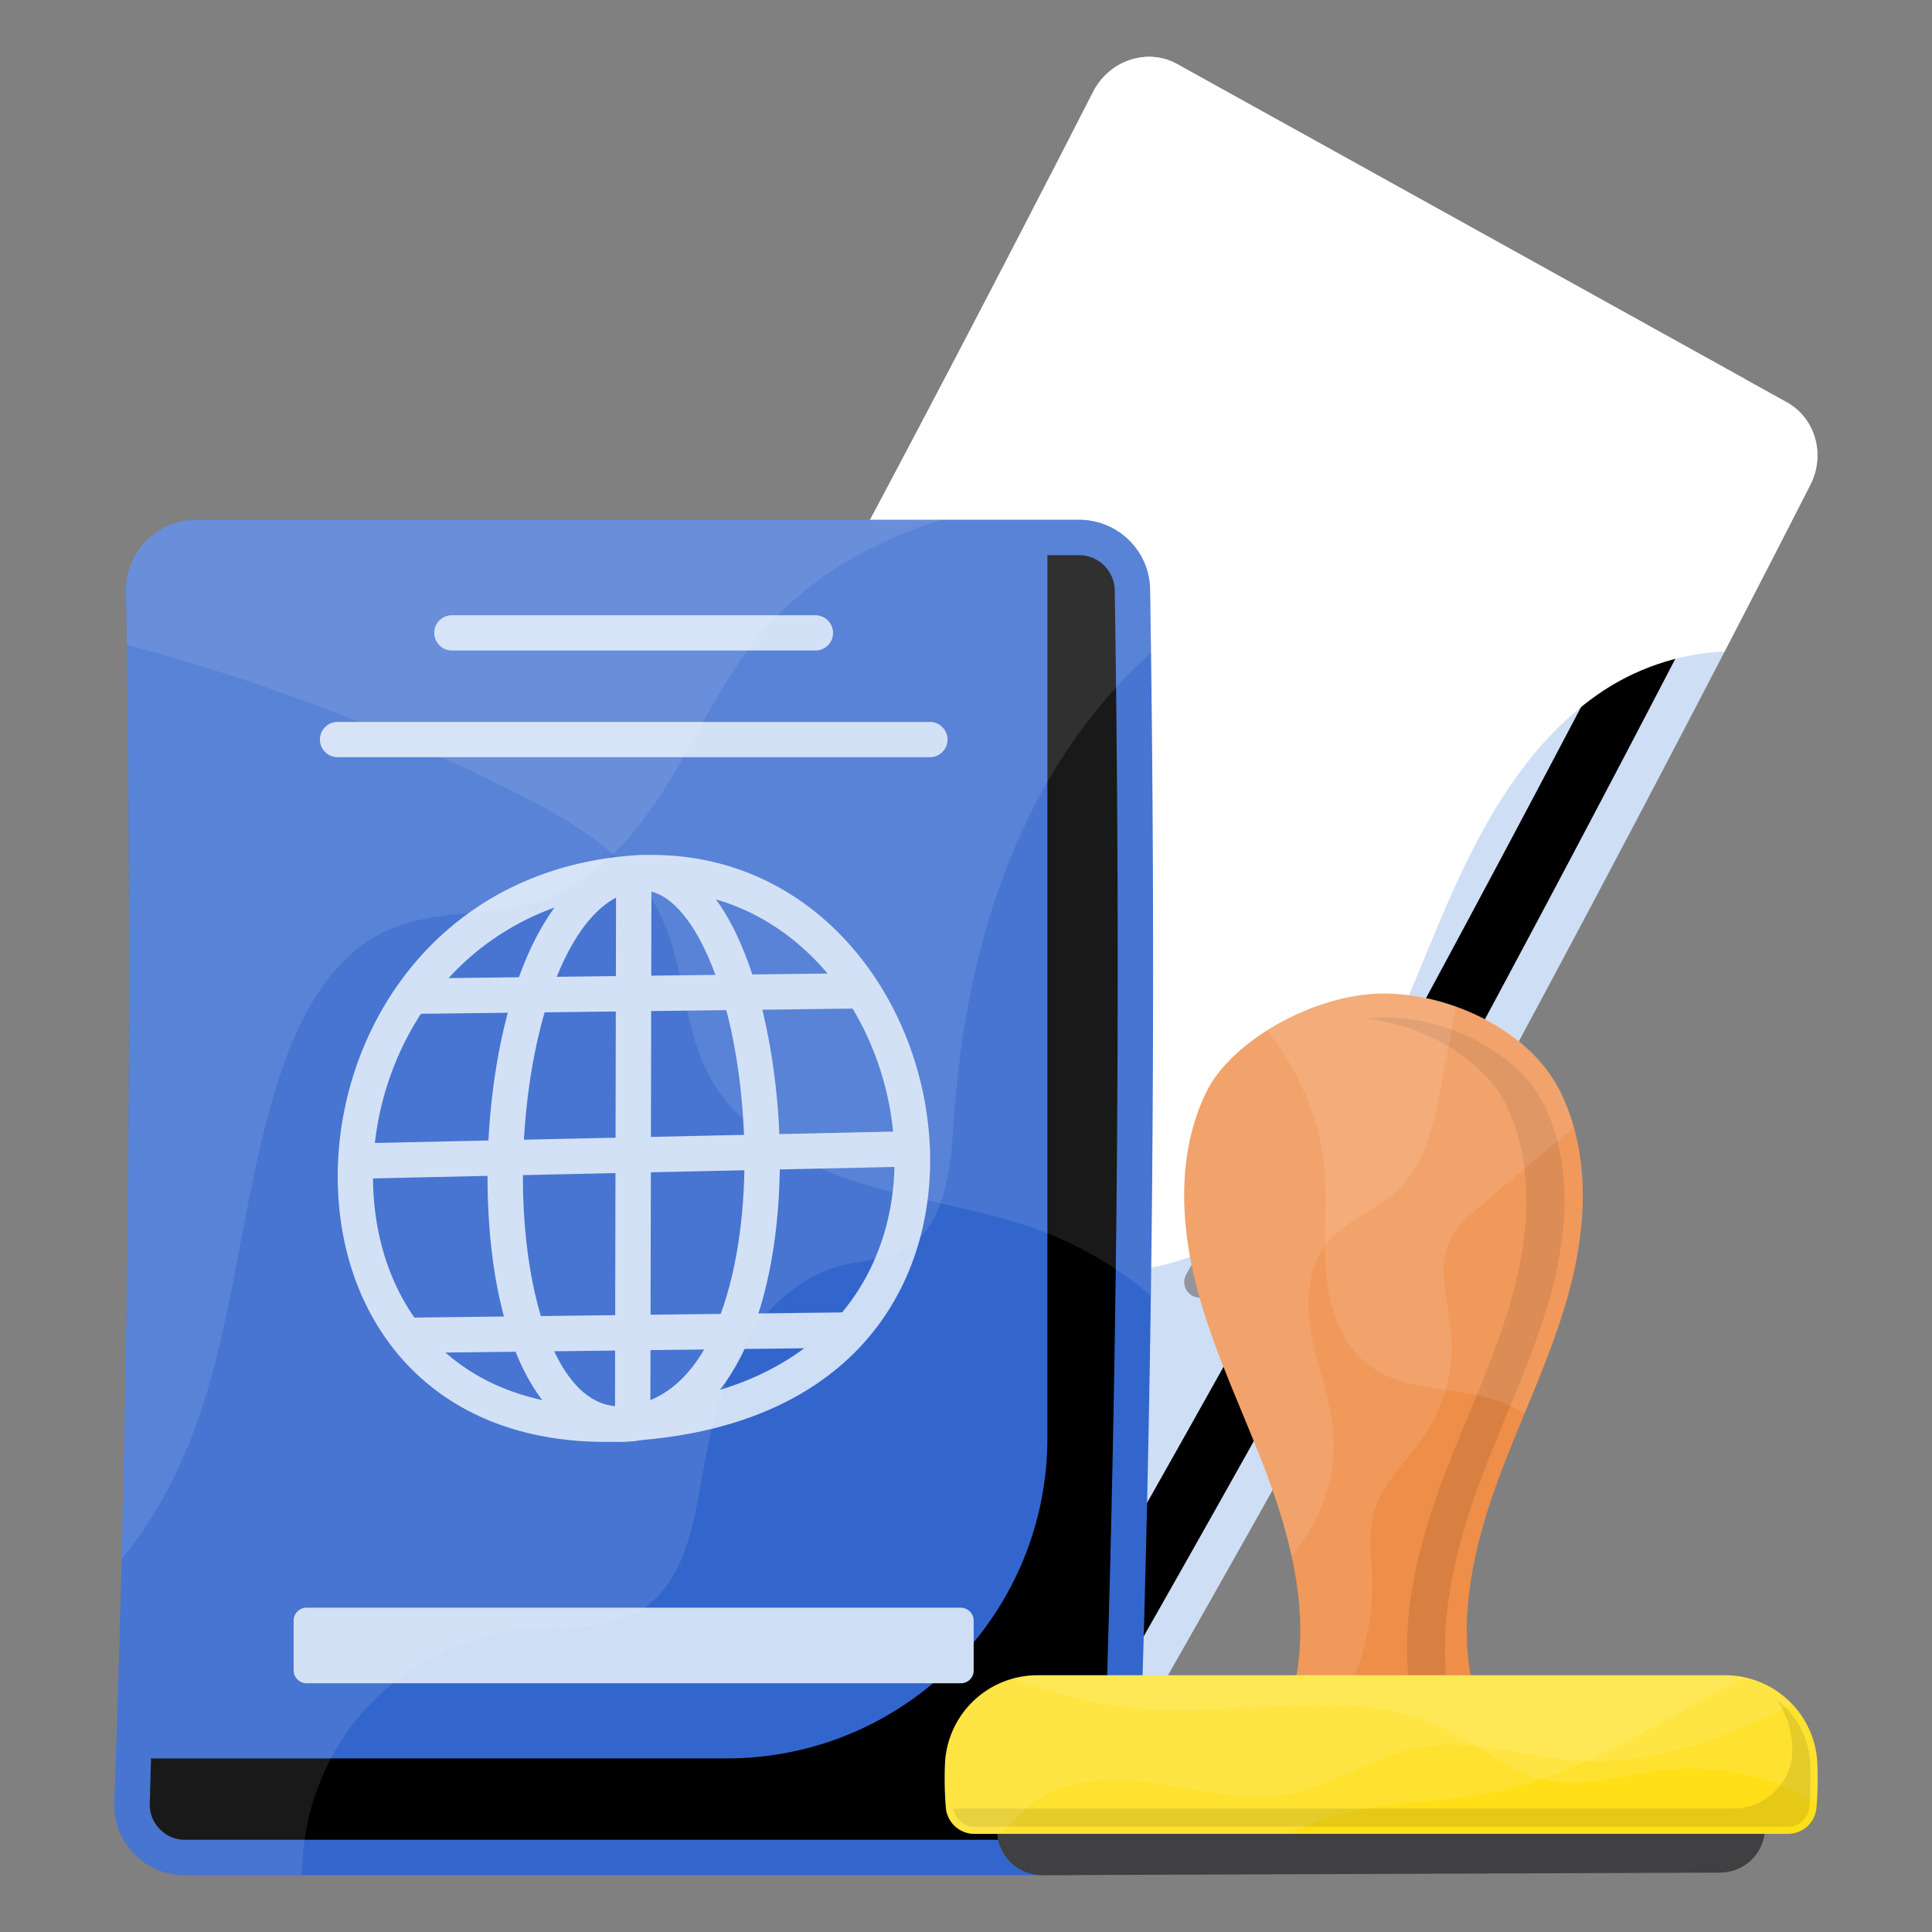 <svg xmlns="http://www.w3.org/2000/svg" version="1.1" xmlns:xlink="http://www.w3.org/1999/xlink" width="512" height="512" x="0" y="0" viewBox="0 0 136 136" style="enable-background:new 0 0 512 512" xml:space="preserve"><rect x="0" y="0" width="136" height="136" fill="#808080" stroke="none"/><g><path fill="#cedef5" d="M127.44 34.13a2078.33 2078.33 0 0 1-49.93 92.02c-1.21 2.1-3.81 2.88-5.84 1.76L28.74 104.1c-2.07-1.15-2.75-3.85-1.52-5.99C44.56 67.98 61.14 37.42 76.94 6.47c1.14-2.24 3.83-3.13 5.93-1.96l42.93 23.81c1.99 1.11 2.72 3.68 1.64 5.81z" opacity="1" data-original="#cedef5"></path><path fill="#fd5797" d="m28.73 104.09 7.02 3.89C54.51 75.18 72.53 41.97 89.8 8.36l-6.93-3.84c-2.1-1.17-4.78-.28-5.92 1.96a2092.34 2092.34 0 0 1-49.73 91.63c-1.24 2.13-.55 4.83 1.51 5.98z" opacity="1" data-original="#fd5797"></path><path fill="#94959a" d="M73.13 58.73s0-.01.01-.01L93.35 21.3a1.09 1.09 0 0 0-1.91-1.05s0 .01-.01.01L71.21 57.68c-.29.53-.09 1.19.44 1.48s1.19.1 1.48-.43zM80.71 62.98s0-.01.01-.01l20.21-37.42a1.09 1.09 0 0 0-1.91-1.05s0 .01-.01.01L78.8 61.93a1.09 1.09 0 0 0 1.91 1.05zM88.3 67.23s0-.01.01-.01l20.21-37.42a1.09 1.09 0 0 0-1.91-1.05s0 .01-.01.01L86.38 66.18c-.29.53-.09 1.19.44 1.48.53.28 1.19.09 1.48-.43zM95.88 71.47s0-.01.01-.01l20.21-37.42a1.09 1.09 0 0 0-1.91-1.05s0 .01-.01.01L93.96 70.42c-.29.53-.09 1.19.44 1.48s1.19.1 1.48-.43zM68.78 67.25c.29-.52.11-1.18-.42-1.48-.52-.3-1.19-.11-1.49.41L60.51 77.4c-.29.51-.11 1.19.41 1.49s1.19.11 1.49-.41l6.37-11.23c0 .01 0 .01 0 0zM76.44 71.36c.29-.52.11-1.18-.42-1.48-.52-.3-1.19-.11-1.49.41l-6.36 11.22v.01c-.29.52-.11 1.18.42 1.48.52.3 1.19.11 1.49-.41zM84.11 75.46c.29-.52.11-1.18-.42-1.48-.52-.3-1.19-.11-1.49.41l-6.36 11.22v.01c-.29.52-.11 1.18.42 1.48.52.3 1.19.11 1.49-.41zM91.77 79.56c.29-.52.11-1.18-.42-1.48-.52-.3-1.19-.11-1.49.41L83.5 89.71v.01c-.29.52-.11 1.18.42 1.48.52.3 1.19.11 1.49-.41z" opacity="1" data-original="#94959a"></path><path d="m30.11 101.61 42.93 23.81c.68.38 1.58.07 2.01-.68 5.49-9.56 10.99-19.27 16.33-28.9 11.49-20.71 22.76-41.92 33.53-63.01.39-.76.15-1.68-.5-2.04l-2.55-1.41A2028.763 2028.763 0 0 1 89.2 90.69c-3.57 6.44-7.2 12.91-10.86 19.34a11.522 11.522 0 0 1-15.25 4.56L30.57 97.94c-.31.53-.6 1.04-.9 1.57-.45.8-.23 1.73.44 2.1z" opacity="1" fill="#00000005" data-original="#00000005"></path><path fill="#ffffff" d="M60.91 52.66s0-.01.01-.01l20.21-37.42a1.09 1.09 0 0 0-1.91-1.05s0 .01-.01.01L59 51.61c-.29.53-.09 1.19.44 1.48s1.18.1 1.47-.43zM56.42 60.4c.29-.52.11-1.18-.42-1.48-.52-.3-1.19-.11-1.49.41l-6.36 11.22c-.29.51-.11 1.19.41 1.49s1.19.11 1.49-.41zM45.43 80.22c.29-.52.11-1.18-.42-1.48-.52-.3-1.19-.11-1.49.41l-6.36 11.22c-.29.51-.11 1.19.41 1.49s1.19.11 1.49-.41l6.37-11.23c-.01.01-.01.01 0 0z" opacity="1" data-original="#ffffff"></path><g fill="#fff"><path d="m28.73 104.09 1.42.79c6.39-3.96 12.75-7.94 18.51-12.76 3.18-2.65 6.4-5.65 10.47-6.42 6.45-1.21 12.59 3.58 19.15 3.74 6.18.14 11.8-3.94 15.41-8.96 3.6-5.04 5.64-10.98 8.1-16.65 2.45-5.68 5.58-11.35 10.63-14.91 2.59-1.83 5.81-2.94 8.97-3.05 2.02-3.91 4.05-7.82 6.04-11.74 1.09-2.13.35-4.69-1.65-5.8L82.87 4.52c-2.1-1.17-4.78-.27-5.92 1.96-15.81 30.95-32.4 61.5-49.73 91.62-1.24 2.15-.55 4.84 1.51 5.99z" opacity="1" fill="#ffffff15" data-original="#ffffff15"></path><path d="M39.06 77.26c8.93-6.36 19.97-10.01 30.6-13.28 3.76-1.15 7.66-2.38 10.55-5.07 4.63-4.32 5.66-11.55 10.36-15.82 4.7-4.28 11.72-4.45 17.76-6.49 5.6-1.9 10.5-5.52 14.48-9.93L82.87 4.52c-2.1-1.17-4.78-.27-5.92 1.96a2078.97 2078.97 0 0 1-37.89 70.78z" opacity="1" fill="#ffffff15" data-original="#ffffff15"></path><path d="m28.73 104.09 23.74 13.17c-.14-2.6.06-5.24.57-7.79 1.25-6.31 4.26-12.15 8-17.37 2.78-3.9 6.06-7.66 7.14-12.32 1.64-7.04-2.15-14.21-1.92-21.43.15-4.82 2.07-9.39 3.54-13.99 3.26-10.34 4.2-21.13 4.14-32.02A2071.787 2071.787 0 0 1 27.22 98.1c-1.24 2.15-.55 4.84 1.51 5.99z" opacity="1" fill="#ffffff15" data-original="#ffffff15"></path></g><path fill="#3366cc" d="M80.13 127.19c1.01-28.55 1.28-57.13.83-85.7-.04-2.72-2.27-4.9-4.99-4.9H13.84c-2.78 0-5.01 2.28-4.97 5.06.45 28.4.18 56.82-.82 85.2a4.967 4.967 0 0 0 4.97 5.15h62.12c2.69 0 4.89-2.13 4.99-4.81z" opacity="1" data-original="#3366cc"></path><path d="M78.47 41.54a2.52 2.52 0 0 0-2.5-2.46h-2.24v62.13c0 12.47-10.11 22.57-22.57 22.57H10.63c-.03 1.05-.05 2.11-.09 3.15-.02.68.22 1.33.7 1.82.47.49 1.1.76 1.78.76h62.12c1.34 0 2.45-1.06 2.5-2.41 1-28.38 1.28-57.17.83-85.56z" opacity="1" fill="#00000010" data-original="#00000010"></path><path fill="#fff" d="M81.01 91.2c-2.22-1.88-4.74-3.41-7.48-4.46-4.19-1.61-8.73-2.15-13.01-3.47-4.29-1.33-8.58-3.68-10.66-7.67-1.83-3.51-1.67-7.8-3.45-11.35-2.02-4.03-6.17-6.47-10.21-8.5-8.7-4.37-17.85-7.85-27.28-10.36-.01-1.24-.02-2.5-.05-3.75a4.956 4.956 0 0 1 4.97-5.05h62.13c2.73 0 4.94 2.19 4.99 4.9.26 16.57.28 33.14.05 49.71z" opacity=".1"></path><path fill="#cedef5" d="M42.61 101.5c-5.27 0-9.76-1.57-13.07-4.58-3.58-3.26-5.63-8.07-5.76-13.56-.25-10.15 6.31-21.3 19.34-23 5.53-.72 10.6.72 14.67 4.16 4.56 3.85 7.42 9.95 7.67 16.31.35 9.23-4.95 19.48-20.9 20.59-.67.05-1.32.08-1.95.08zm.82-38.67c-11.57 1.5-17.39 11.43-17.17 20.47.12 4.8 1.88 8.98 4.95 11.78 3.2 2.91 7.75 4.25 13.17 3.87 14.17-.99 18.89-9.95 18.58-18.01-.22-5.67-2.75-11.1-6.79-14.5-3.52-2.99-7.93-4.24-12.74-3.61z"></path><path fill="#cedef5" d="M43.69 101.5c-1.55 0-3.01-.54-4.25-1.6-3.16-2.69-5.03-8.72-5.12-16.55-.11-9.75 2.76-21.09 9.33-22.94 1.71-.48 3.4-.15 4.88.96 4.21 3.13 6.23 12.05 6.36 19.51.16 9.17-2.43 19.39-10.17 20.56-.34.03-.69.06-1.03.06zm.64-38.71c-5.02 1.41-7.62 11.63-7.52 20.52.08 6.9 1.71 12.52 4.24 14.68.98.83 2.06 1.15 3.3.96 6.16-.93 8.19-10.31 8.05-18.05-.14-8.09-2.35-15.31-5.36-17.55-.86-.64-1.75-.82-2.71-.56z"></path><path fill="#cedef5" d="m25.055 80.486 39.18-.862.055 2.49-39.18.862zM28.499 92.755l31.37-.377.03 2.49-31.37.377zM28.834 68.883l31.37-.377.03 2.49-31.37.377z"></path><path fill="#cedef5" d="m43.29 100.183.078-38.72 2.49.005-.078 38.72zM57.41 45.79h-25.6a1.24 1.24 0 1 1 0-2.48H57.4c.69 0 1.24.56 1.24 1.24.01.68-.55 1.24-1.23 1.24zM65.46 53.3h-41.7a1.24 1.24 0 1 1 0-2.48h41.7a1.24 1.24 0 1 1 0 2.48zM67.64 118.49H21.58c-.5 0-.91-.41-.91-.91v-3.5c0-.5.41-.91.91-.91h46.05c.5 0 .91.41.91.91v3.5c.01.51-.4.91-.9.91z"></path><g fill="#fff"><path d="M81.02 45.95c-3.14 2.83-5.76 6.25-7.78 9.97-3.83 7.08-5.59 15.14-6.11 23.18-.22 3.39-.64 7.46-3.68 8.96-1.24.62-2.7.65-4.06.98-3.11.76-5.63 3.15-7.18 5.94-1.56 2.79-2.27 5.96-2.81 9.11-.61 3.47-1.32 7.42-4.32 9.27-2.35 1.46-5.35 1.1-8.12 1.34-4.63.42-9.04 2.8-11.94 6.44-2.43 3.05-3.76 6.96-3.75 10.85h-8.25a4.98 4.98 0 0 1-4.97-5.15c1-28.38 1.27-56.8.82-85.2a4.956 4.956 0 0 1 4.97-5.05h62.13c2.73 0 4.94 2.19 4.99 4.9.02 1.49.05 2.98.06 4.46z" opacity=".1"></path><path d="M66.28 36.59c-4.87 1.52-9.4 4.1-12.67 7.95-2.69 3.16-4.39 7.02-6.56 10.56-2.18 3.55-5.04 6.95-8.97 8.28-3.49 1.18-7.44.6-10.8 2.1-3.9 1.76-6.12 5.91-7.48 9.96-2.5 7.44-3.04 15.42-5.34 22.93-1.24 4.06-3.19 8.12-5.89 11.36.57-22.69.67-45.4.31-68.09a4.956 4.956 0 0 1 4.97-5.05z" opacity=".1"></path></g><path fill="#ef8e49" d="M110.46 90.9c-1.25 4.62-3.42 8.93-5.06 13.43-1.63 4.5-2.75 9.37-1.8 14.06H91.18c.95-4.69-.17-9.56-1.8-14.06-1.64-4.5-3.81-8.81-5.06-13.43s-1.5-9.73.6-14.03c1.81-3.68 7.73-6.93 12.46-6.93 4.78 0 10.35 2.64 12.46 6.93 2.12 4.3 1.87 9.41.62 14.03z"></path><path d="M109.2 91c-.79 2.91-1.92 5.67-3.14 8.58-.68 1.65-1.39 3.37-2.02 5.09-1.86 5.15-2.6 9.45-2.23 13.32h-2.68c-.36-3.87.37-8.17 2.23-13.32.63-1.72 1.34-3.44 2.03-5.09 1.21-2.91 2.34-5.67 3.13-8.58.97-3.59 1.67-8.78-.5-13.22-1.56-3.16-5.64-5.62-9.86-6.07.44-.06.87-.09 1.28-.09 4.69 0 9.53 2.65 11.26 6.16 2.17 4.44 1.47 9.64.5 13.22z" opacity=".1"></path><g fill="#fff"><path d="M110.46 90.9c-.8 2.97-1.98 5.81-3.15 8.65-.17-.14-.35-.25-.54-.35-3.2-1.79-7.53-.9-10.45-3.13-1.97-1.51-2.79-4.11-2.98-6.58-.2-2.48.12-4.97-.14-7.45-.35-3.47-1.84-6.76-4-9.51 2.47-1.56 5.52-2.6 8.19-2.6 4.79 0 10.35 2.64 12.46 6.94s1.86 9.41.61 14.03z" opacity=".1"></path><path d="M110.8 79.36c-2.1 1.76-4.19 3.51-6.29 5.26-1.01.85-2.06 1.74-2.55 2.96-.77 1.9-.03 4.04.18 6.08.26 2.61-.43 5.3-1.91 7.47-1.19 1.74-2.9 3.2-3.49 5.23-.46 1.55-.2 3.19-.15 4.8.07 2.47-.43 4.96-1.41 7.23H91.2c.95-4.69-.17-9.56-1.8-14.06-1.64-4.5-3.81-8.81-5.06-13.43s-1.5-9.73.6-14.03c1.81-3.68 7.73-6.94 12.46-6.94 4.79 0 10.35 2.64 12.46 6.94.39.8.7 1.64.94 2.49z" opacity=".1"></path><path d="M102.5 70.86c-.37 1.93-.74 3.87-1.11 5.81-.48 2.49-1.05 5.14-2.84 6.94-1.56 1.56-3.88 2.27-5.23 4.02-1.36 1.78-1.41 4.25-.99 6.45.43 2.2 1.28 4.32 1.5 6.55.32 3.21-.84 6.45-2.92 8.91-.38-1.76-.93-3.5-1.54-5.19-1.64-4.5-3.81-8.81-5.06-13.43s-1.5-9.73.6-14.03c1.81-3.68 7.73-6.94 12.46-6.94 1.69-.02 3.45.3 5.13.91z" opacity=".1"></path></g><path fill="#404042" d="m123.22 123.69-52 .2c-.57 0-1.03.46-1.03 1.03v3.91c0 1.75 1.42 3.17 3.18 3.17l47.73-.18a3.167 3.167 0 0 0 3.15-3.17v-3.93c.01-.57-.46-1.03-1.03-1.03z"></path><path fill="#ffdf18" d="M66.58 127.23c-.08-1.01-.1-2.03-.06-3.04a6.512 6.512 0 0 1 6.5-6.26h48.41c3.5 0 6.38 2.76 6.5 6.26.04 1.01.02 2.03-.06 3.04a2.008 2.008 0 0 1-2 1.86H68.58c-1.05 0-1.92-.82-2-1.86z"></path><path fill="#fff" d="M127.89 126.86c-3.29-1.88-7.18-2.71-10.95-2.24-2.61.33-5.22 1.23-7.8.75-2.76-.51-4.97-2.51-7.51-3.72-6.32-3.01-13.77-.85-20.76-1.32-3.29-.22-6.45-1.03-9.54-2.18.54-.15 1.11-.23 1.69-.23h48.41c3.49 0 6.37 2.77 6.5 6.26.04.9.02 1.79-.04 2.68z" opacity=".1"></path><path fill="#fff" d="M122.87 118.09c-1.17.58-2.33 1.2-3.47 1.82-4.63 2.54-9.28 5.3-14.46 6.31-3.49.68-7.12.54-10.55 1.48-1.27.35-2.5.84-3.7 1.39H68.58c-1.05 0-1.92-.82-2-1.87-.08-1.01-.1-2.02-.06-3.04a6.512 6.512 0 0 1 6.5-6.26h48.41c.49 0 .98.06 1.44.17z" opacity=".1"></path><path d="M127.37 127.18c-.06.79-.72 1.41-1.5 1.41H68.58c-.74 0-1.38-.56-1.48-1.3.06.02.13.02.2.02h54.69c2.32 0 4.24-1.9 4.17-4.22 0-.08 0-.16-.01-.25-.05-1.2-.45-2.3-1.11-3.21a5.947 5.947 0 0 1 2.39 4.57c.04.99.02 2-.06 2.98z" opacity=".1"></path><path fill="#fff" d="M126.14 119.95c-4.71 2.45-9.68 4.31-14.9 3.99-3.81-.23-7.61-1.63-11.36-.93-3.21.6-6 2.68-9.21 3.27-3.02.55-6.1-.27-9.13-.73-3.04-.46-6.41-.48-8.86 1.38-.83.64-1.51 1.47-2.31 2.16h-1.79c-1.05 0-1.92-.82-2-1.87-.08-1.01-.1-2.02-.06-3.04a6.512 6.512 0 0 1 6.5-6.26h48.41c1.85 0 3.53.78 4.71 2.03z" opacity=".1"></path></g></svg>